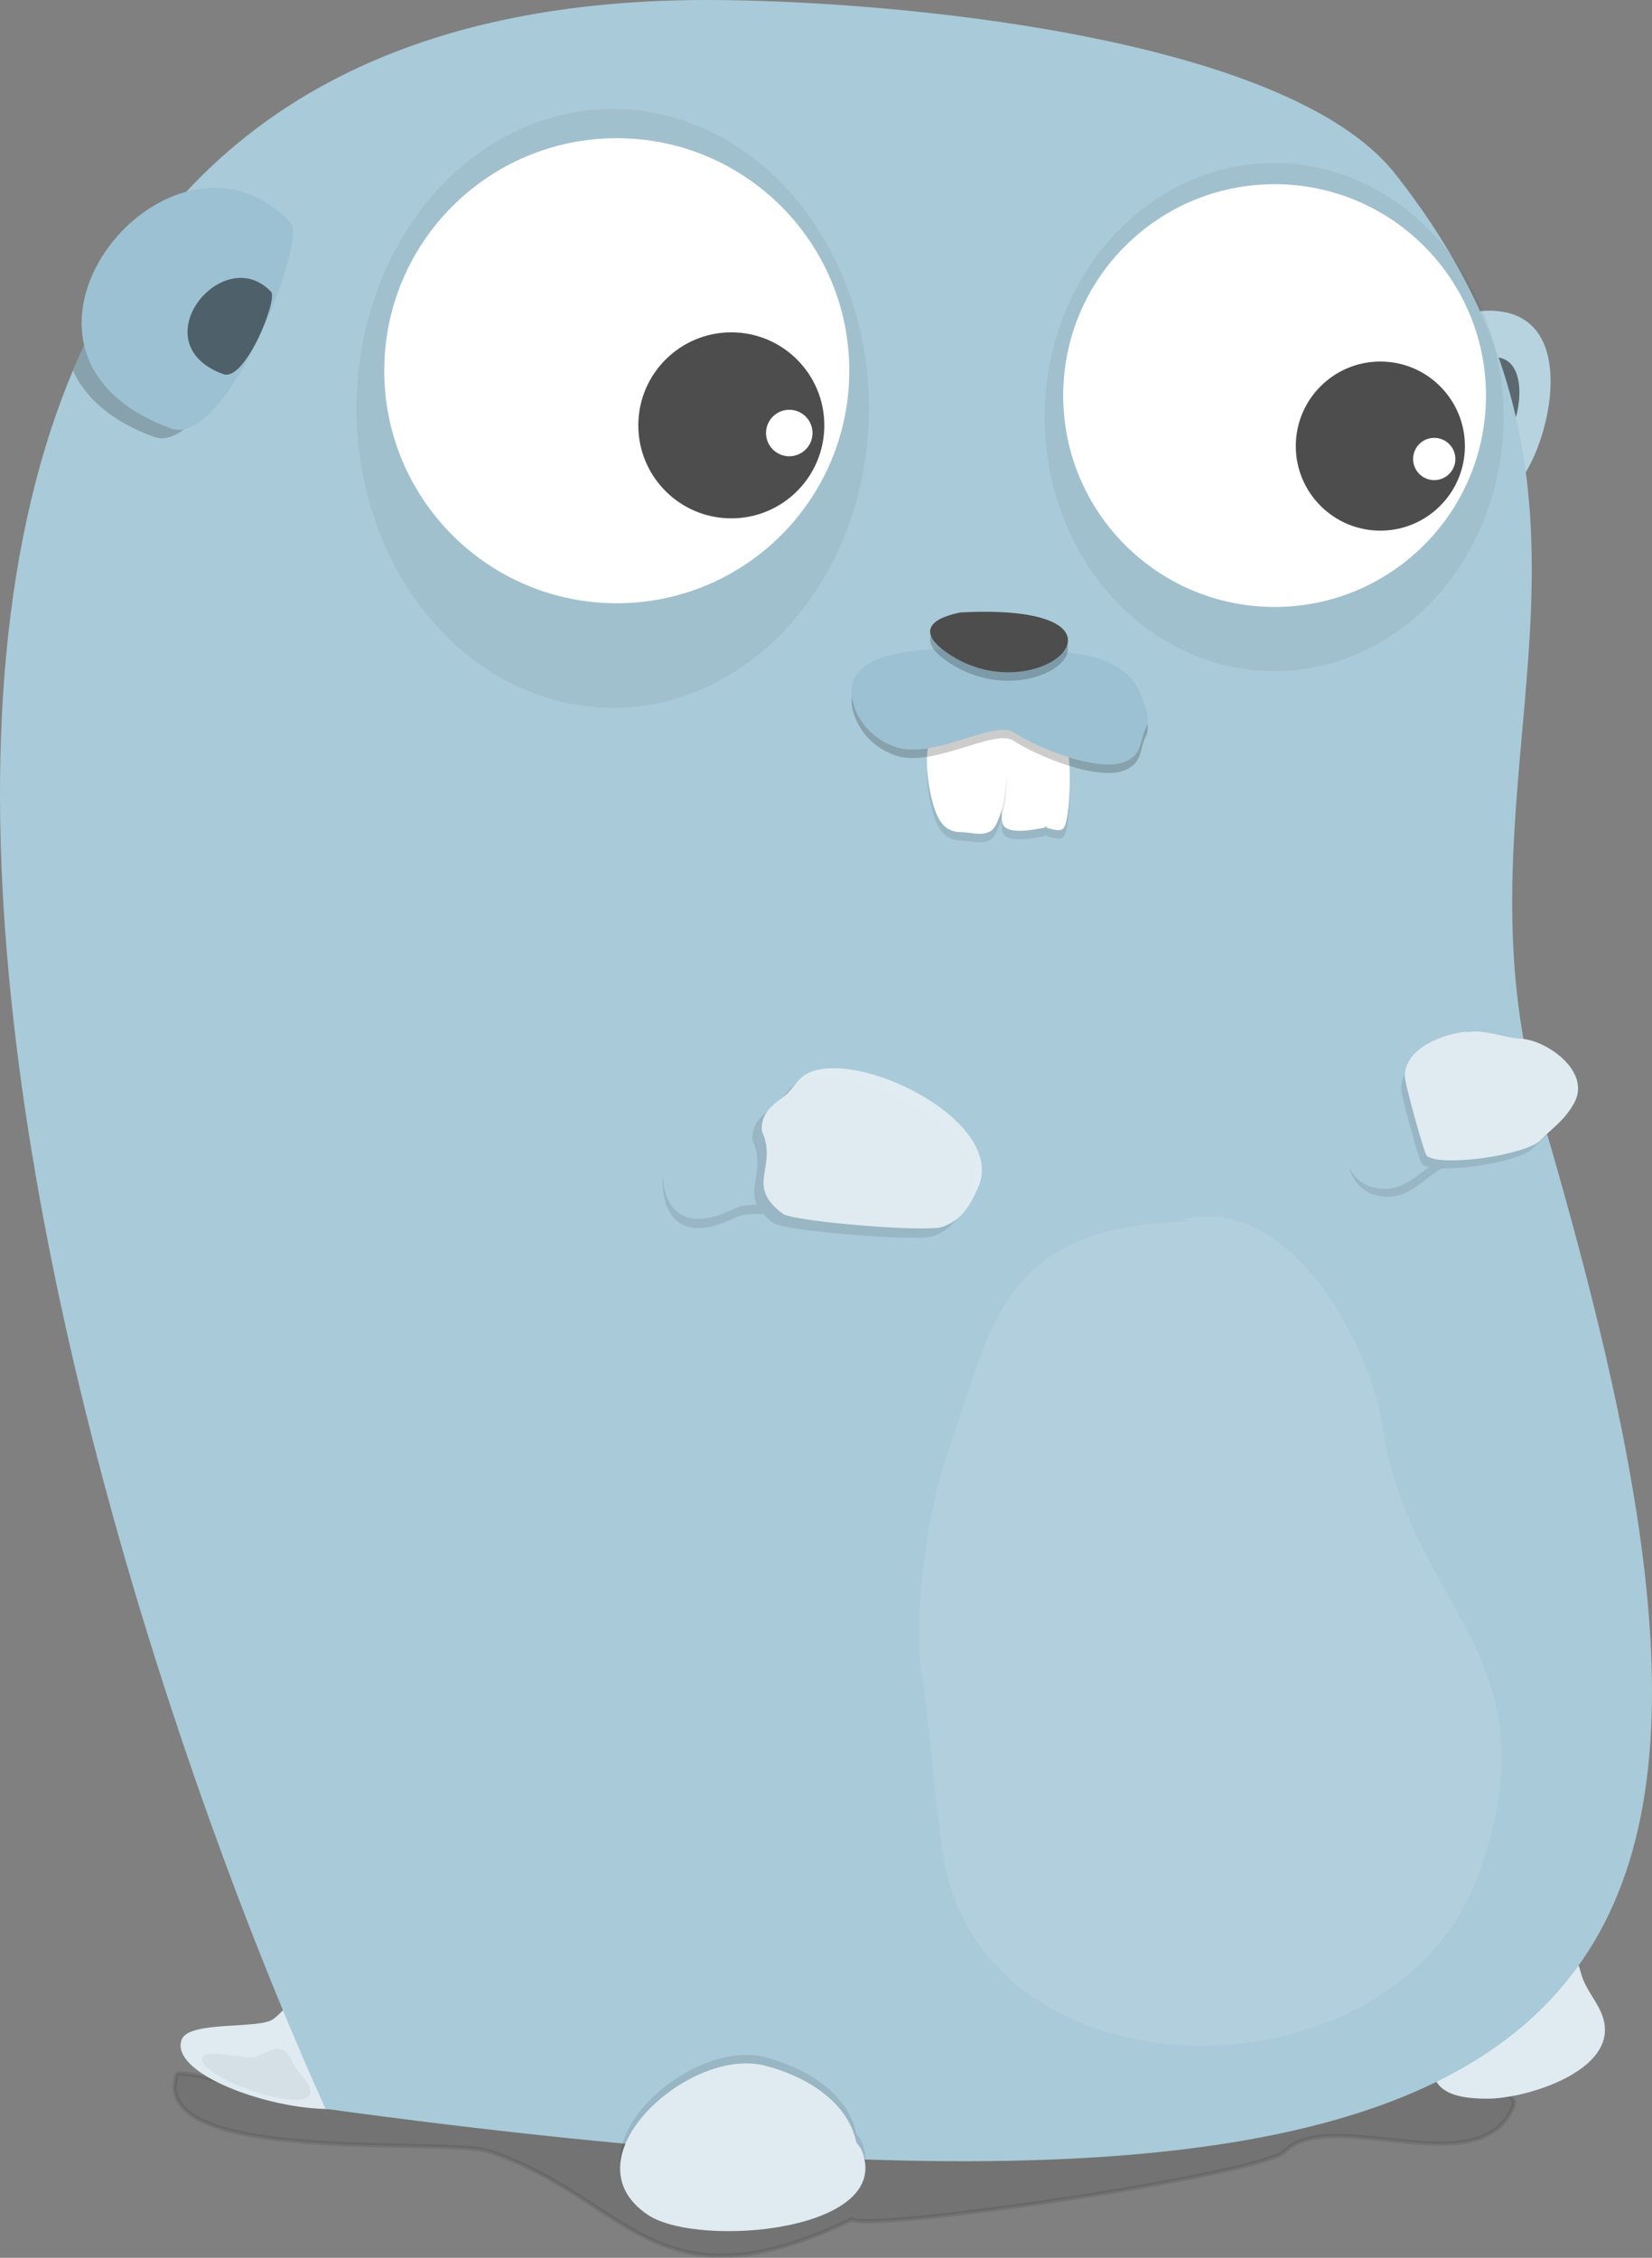 <?xml version="1.0" encoding="UTF-8" standalone="no"?>
<!-- Created with Inkscape (http://www.inkscape.org/) -->

<svg
   xmlns:dc="http://purl.org/dc/elements/1.1/"
   xmlns:cc="http://creativecommons.org/ns#"
   xmlns:rdf="http://www.w3.org/1999/02/22-rdf-syntax-ns#"
   xmlns:svg="http://www.w3.org/2000/svg"
   xmlns="http://www.w3.org/2000/svg"
   xmlns:sodipodi="http://sodipodi.sourceforge.net/DTD/sodipodi-0.dtd"
   xmlns:inkscape="http://www.inkscape.org/namespaces/inkscape"
   width="110.285mm"
   height="150.725mm"
   viewBox="0 0 390.775 534.067"
   id="svg2"
   version="1.1"
   inkscape:version="0.91 r13725"
   sodipodi:docname="golang-blue.svg">
  <rect x="0" y="0" width="390.775" height="534.067" fill="#808080" stroke="none"/>
  <defs
     id="defs4" />
  <sodipodi:namedview
     id="base"
     pagecolor="#ffffff"
     bordercolor="#666666"
     borderopacity="1.0"
     inkscape:pageopacity="0.0"
     inkscape:pageshadow="2"
     inkscape:zoom="0.35"
     inkscape:cx="417.94299"
     inkscape:cy="-89.522529"
     inkscape:document-units="px"
     inkscape:current-layer="layer1"
     showgrid="false"
     inkscape:window-width="1440"
     inkscape:window-height="825"
     inkscape:window-x="0"
     inkscape:window-y="24"
     inkscape:window-maximized="1"
     fit-margin-top="0"
     fit-margin-left="0"
     fit-margin-right="0"
     fit-margin-bottom="0" />
  <g
     inkscape:label="Layer 1"
     inkscape:groupmode="layer"
     id="layer1"
     transform="translate(1609.759,-119.664)">
    <circle
       style="color:#000000;clip-rule:nonzero;display:inline;overflow:visible;visibility:visible;opacity:1;isolation:auto;mix-blend-mode:normal;color-interpolation:sRGB;color-interpolation-filters:linearRGB;solid-color:#000000;solid-opacity:1;fill:#ffffff;fill-opacity:1;fill-rule:nonzero;stroke:none;stroke-width:21.132;stroke-linecap:butt;stroke-linejoin:miter;stroke-miterlimit:4;stroke-dasharray:none;stroke-dashoffset:0;stroke-opacity:1;color-rendering:auto;image-rendering:auto;shape-rendering:auto;text-rendering:auto;enable-background:accumulate"
       id="path4169"
       cx="-738.571"
       cy="190.934"
       r="0" />
    <path
       style="fill:#b7d3df;fill-opacity:1;fill-rule:evenodd;stroke:none;stroke-width:1px;stroke-linecap:butt;stroke-linejoin:miter;stroke-opacity:1"
       d="m -1266.149,194.469 c 38.835,-10.603 18.867,46.728 11.112,40.911 -6.475,-4.856 -10.389,-35.036 -12.627,-40.406"
       id="path4264-9"
       inkscape:connector-curvature="0" />
    <path
       style="opacity:0.5;fill:#000000;fill-opacity:1;fill-rule:evenodd;stroke:none;stroke-width:1px;stroke-linecap:butt;stroke-linejoin:miter;stroke-opacity:1"
       d="m -1257.497,204.182 c 11.716,-1.322 5.814,20.017 4.445,16.364 -1.136,-3.031 -4.156,-14.014 -5.051,-16.162"
       id="path4264-6-1"
       inkscape:connector-curvature="0"
       sodipodi:nodetypes="csc" />
    <path
       style="opacity:0.1;fill:#000000;fill-opacity:1;fill-rule:evenodd;stroke:#000000;stroke-width:1px;stroke-linecap:butt;stroke-linejoin:miter;stroke-opacity:1"
       d="m -1408.31,644.67 c -46.79,22.471 -52.542,-5.056 -85.863,-16.162 -9.928,-3.309 -80.954,3.456 -73.741,-18.183 0.45,-1.351 17.178,3.536 20.203,3.536 15.657,0 31.315,0 46.972,0 39.871,0 218.819,-17.766 248.498,2.02 1.106,0.738 0.394,2.244 0,3.03 -8.63,17.26 -42.805,-1.136 -53.538,9.596 -5.574,5.574 -97.814,19.111 -102.53,16.162 z"
       id="path4720"
       inkscape:connector-curvature="0" />
    <path
       style="fill:#e0ebf1;fill-opacity:1;fill-rule:evenodd;stroke:none;stroke-width:1px;stroke-linecap:butt;stroke-linejoin:miter;stroke-opacity:1"
       d="m -1525.683,602.799 c -4.076,-3.152 -5.62,-12.305 -10.526,-12.305 -3.231,0 -6.285,4.97 -9.022,6.836 -3.477,2.371 -19.901,0.279 -21.553,4.785 -4.966,13.546 65.658,28.594 41.101,0.684 z"
       id="path4238-2"
       inkscape:connector-curvature="0" />
    <path
       style="fill:#e0ebf1;fill-opacity:1;fill-rule:evenodd;stroke:none;stroke-width:1px;stroke-linecap:butt;stroke-linejoin:miter;stroke-opacity:1"
       d="m -1270.044,602.521 c -3.264,10.827 2.199,13.571 12.143,13.571 9.063,0 30.521,-6.485 27.5,-18.571 -1.011,-4.043 -4.356,-7.068 -5.357,-11.071 -1.357,-5.428 -6.715,-12.286 -12.143,-15 -15.525,-7.762 -24.805,20.422 -22.143,31.071 z"
       id="path4385-7"
       inkscape:connector-curvature="0" />
    <path
       style="opacity:1;fill:#a9cad8;fill-opacity:1;fill-rule:evenodd;stroke:none;stroke-width:1px;stroke-linecap:butt;stroke-linejoin:miter;stroke-opacity:1"
       d="m -1532.757,618.485 c -60.063,-132.812 -174.888,-498.82 90.213,-498.82 42.706,0 137.054,8.363 162.857,41.167 62.378,79.304 10.71,141.648 34.286,221.576 61.255,207.67 35.235,280.21 -287.356,236.078 z"
       id="path4167-0"
       inkscape:connector-curvature="0"
       sodipodi:nodetypes="csssc" />
    <circle
       style="color:#000000;clip-rule:nonzero;display:inline;overflow:visible;visibility:visible;opacity:1;isolation:auto;mix-blend-mode:normal;color-interpolation:sRGB;color-interpolation-filters:linearRGB;solid-color:#000000;solid-opacity:1;fill:#ffffff;fill-opacity:1;fill-rule:nonzero;stroke:none;stroke-width:21.132;stroke-linecap:butt;stroke-linejoin:miter;stroke-miterlimit:4;stroke-dasharray:none;stroke-dashoffset:0;stroke-opacity:1;color-rendering:auto;image-rendering:auto;shape-rendering:auto;text-rendering:auto;enable-background:accumulate"
       id="path4169-9"
       cx="-1475.401"
       cy="198.236"
       r="0" />
    <g
       id="g4412-3"
       transform="matrix(1.1,0,0,1.1,-651.896,-4.011)">
      <ellipse
         ry="64.395"
         rx="55.107"
         style="color:#000000;clip-rule:nonzero;display:inline;overflow:visible;visibility:visible;opacity:0.05;isolation:auto;mix-blend-mode:normal;color-interpolation:sRGB;color-interpolation-filters:linearRGB;solid-color:#000000;solid-opacity:1;fill:#000000;fill-opacity:1;fill-rule:nonzero;stroke:none;stroke-width:21.132;stroke-linecap:butt;stroke-linejoin:miter;stroke-miterlimit:4;stroke-dasharray:none;stroke-dashoffset:0;stroke-opacity:1;color-rendering:auto;image-rendering:auto;shape-rendering:auto;text-rendering:auto;enable-background:accumulate"
         id="circle4459-6"
         cx="-739.026"
         cy="200.257" />
      <circle
         r="50"
         cy="192.153"
         cx="-738.153"
         id="path4169-6-3-0"
         style="color:#000000;clip-rule:nonzero;display:inline;overflow:visible;visibility:visible;opacity:1;isolation:auto;mix-blend-mode:normal;color-interpolation:sRGB;color-interpolation-filters:linearRGB;solid-color:#000000;solid-opacity:1;fill:#ffffff;fill-opacity:1;fill-rule:nonzero;stroke:none;stroke-width:21.132;stroke-linecap:butt;stroke-linejoin:miter;stroke-miterlimit:4;stroke-dasharray:none;stroke-dashoffset:0;stroke-opacity:1;color-rendering:auto;image-rendering:auto;shape-rendering:auto;text-rendering:auto;enable-background:accumulate" />
      <circle
         r="20"
         cy="203.898"
         cx="-713.521"
         id="path4186-6"
         style="color:#000000;clip-rule:nonzero;display:inline;overflow:visible;visibility:visible;opacity:1;isolation:auto;mix-blend-mode:normal;color-interpolation:sRGB;color-interpolation-filters:linearRGB;solid-color:#000000;solid-opacity:1;fill:#4d4d4d;fill-opacity:1;fill-rule:nonzero;stroke:none;stroke-width:21.132;stroke-linecap:butt;stroke-linejoin:miter;stroke-miterlimit:4;stroke-dasharray:none;stroke-dashoffset:0;stroke-opacity:1;color-rendering:auto;image-rendering:auto;shape-rendering:auto;text-rendering:auto;enable-background:accumulate" />
      <circle
         r="5"
         cy="205.547"
         cx="-701.058"
         id="path4169-5-2"
         style="color:#000000;clip-rule:nonzero;display:inline;overflow:visible;visibility:visible;opacity:1;isolation:auto;mix-blend-mode:normal;color-interpolation:sRGB;color-interpolation-filters:linearRGB;solid-color:#000000;solid-opacity:1;fill:#ffffff;fill-opacity:1;fill-rule:nonzero;stroke:none;stroke-width:21.132;stroke-linecap:butt;stroke-linejoin:miter;stroke-miterlimit:4;stroke-dasharray:none;stroke-dashoffset:0;stroke-opacity:1;color-rendering:auto;image-rendering:auto;shape-rendering:auto;text-rendering:auto;enable-background:accumulate" />
    </g>
    <g
       id="g4418-6"
       transform="translate(-728.258,10.874)">
      <ellipse
         ry="60.102"
         rx="54.293"
         style="color:#000000;clip-rule:nonzero;display:inline;overflow:visible;visibility:visible;opacity:0.05;isolation:auto;mix-blend-mode:normal;color-interpolation:sRGB;color-interpolation-filters:linearRGB;solid-color:#000000;solid-opacity:1;fill:#000000;fill-opacity:1;fill-rule:nonzero;stroke:none;stroke-width:21.132;stroke-linecap:butt;stroke-linejoin:miter;stroke-miterlimit:4;stroke-dasharray:none;stroke-dashoffset:0;stroke-opacity:1;color-rendering:auto;image-rendering:auto;shape-rendering:auto;text-rendering:auto;enable-background:accumulate"
         id="circle4459-2-1"
         cx="-580.11"
         cy="207.449" />
      <circle
         r="50"
         cy="202.362"
         cx="-580"
         id="path4169-6-8"
         style="color:#000000;clip-rule:nonzero;display:inline;overflow:visible;visibility:visible;opacity:1;isolation:auto;mix-blend-mode:normal;color-interpolation:sRGB;color-interpolation-filters:linearRGB;solid-color:#000000;solid-opacity:1;fill:#ffffff;fill-opacity:1;fill-rule:nonzero;stroke:none;stroke-width:21.132;stroke-linecap:butt;stroke-linejoin:miter;stroke-miterlimit:4;stroke-dasharray:none;stroke-dashoffset:0;stroke-opacity:1;color-rendering:auto;image-rendering:auto;shape-rendering:auto;text-rendering:auto;enable-background:accumulate" />
      <circle
         r="20"
         cy="214.309"
         cx="-554.986"
         id="path4186-3-7"
         style="color:#000000;clip-rule:nonzero;display:inline;overflow:visible;visibility:visible;opacity:1;isolation:auto;mix-blend-mode:normal;color-interpolation:sRGB;color-interpolation-filters:linearRGB;solid-color:#000000;solid-opacity:1;fill:#4d4d4d;fill-opacity:1;fill-rule:nonzero;stroke:none;stroke-width:21.132;stroke-linecap:butt;stroke-linejoin:miter;stroke-miterlimit:4;stroke-dasharray:none;stroke-dashoffset:0;stroke-opacity:1;color-rendering:auto;image-rendering:auto;shape-rendering:auto;text-rendering:auto;enable-background:accumulate" />
      <circle
         r="5"
         cy="217.361"
         cx="-542.237"
         id="path4169-5-5-9"
         style="color:#000000;clip-rule:nonzero;display:inline;overflow:visible;visibility:visible;opacity:1;isolation:auto;mix-blend-mode:normal;color-interpolation:sRGB;color-interpolation-filters:linearRGB;solid-color:#000000;solid-opacity:1;fill:#ffffff;fill-opacity:1;fill-rule:nonzero;stroke:none;stroke-width:21.132;stroke-linecap:butt;stroke-linejoin:miter;stroke-miterlimit:4;stroke-dasharray:none;stroke-dashoffset:0;stroke-opacity:1;color-rendering:auto;image-rendering:auto;shape-rendering:auto;text-rendering:auto;enable-background:accumulate" />
    </g>
    <g
       id="g4402-2"
       transform="translate(-710.401,13.016)">
      <path
         style="opacity:0.1;fill:#000000;fill-opacity:1;fill-rule:evenodd;stroke:none;stroke-width:1px;stroke-linecap:butt;stroke-linejoin:miter;stroke-opacity:1"
         d="m -651.043,304.218 c -1.01,0.008 -9.861,2.503 -11.112,-0.634 -0.797,-2 0.253,-7.875 0.253,-10.454 0,-3.68 -3.048,-8.826 -1.515,-12.671 1.78,-4.465 14.79,0.041 16.162,3.485 1.504,3.774 1.122,18.551 -0.505,20.591 -0.985,1.235 -4.086,-0.317 -5.051,-0.317"
         id="path4378-0"
         inkscape:connector-curvature="0" />
      <path
         inkscape:connector-curvature="0"
         id="path4336-2"
         d="m -651.043,302.218 c -1.01,0.008 -9.861,2.503 -11.112,-0.634 -0.797,-2 0.253,-7.875 0.253,-10.454 0,-3.68 -3.048,-8.826 -1.515,-12.671 1.78,-4.465 14.79,0.041 16.162,3.485 1.504,3.774 1.122,18.551 -0.505,20.591 -0.985,1.235 -4.086,-0.317 -5.051,-0.317"
         style="fill:#ffffff;fill-opacity:1;fill-rule:evenodd;stroke:none;stroke-width:1px;stroke-linecap:butt;stroke-linejoin:miter;stroke-opacity:1" />
      <path
         style="opacity:0.1;fill:#000000;fill-opacity:1;fill-rule:evenodd;stroke:none;stroke-width:1px;stroke-linecap:butt;stroke-linejoin:miter;stroke-opacity:1"
         d="m -675.034,280.776 c -6.519,-0.981 -5.478,11.065 -3.788,17.423 1.183,4.45 2.819,7.286 6.819,7.286 2.477,0 4.83,1.089 7.071,-0.317 4.163,-2.611 8.853,-34.582 -10.102,-24.392 z"
         id="path4361-3"
         inkscape:connector-curvature="0" />
      <path
         inkscape:connector-curvature="0"
         id="path4334-7"
         d="m -675.034,278.776 c -6.519,-0.981 -5.478,11.065 -3.788,17.423 1.183,4.45 2.819,7.286 6.819,7.286 2.477,0 4.83,1.089 7.071,-0.317 4.163,-2.611 8.853,-34.582 -10.102,-24.392 z"
         style="fill:#ffffff;fill-opacity:1;fill-rule:evenodd;stroke:none;stroke-width:1px;stroke-linecap:butt;stroke-linejoin:miter;stroke-opacity:1" />
      <path
         style="opacity:0.2;fill:#000000;fill-opacity:1;fill-rule:evenodd;stroke:none;stroke-width:1px;stroke-linecap:butt;stroke-linejoin:miter;stroke-opacity:1"
         d="m -663.165,262.655 c -9.343,-0.834 -40.538,-2.856 -33.84,13.89 1.696,4.24 5.201,7.374 9.596,8.839 8.869,2.956 23.312,-6.513 27.779,-3.536 5.305,3.536 20.542,9.932 26.769,6.819 3.871,-1.935 3.024,-4.785 4.546,-7.829 1.108,-2.215 -0.02,-4.606 -0.758,-6.819 -4.335,-13.005 -22.358,-11.364 -34.093,-11.364 z"
         id="path4389-5"
         inkscape:connector-curvature="0" />
      <path
         inkscape:connector-curvature="0"
         id="path4322-9"
         d="m -663.165,260.655 c -9.343,-0.834 -40.538,-2.856 -33.84,13.89 1.696,4.24 5.201,7.374 9.596,8.839 8.869,2.956 23.312,-6.513 27.779,-3.536 5.305,3.536 20.542,9.932 26.769,6.819 3.871,-1.935 3.024,-4.785 4.546,-7.829 1.108,-2.215 -0.02,-4.606 -0.758,-6.819 -4.335,-13.005 -22.358,-11.364 -34.093,-11.364 z"
         style="fill:#9cc1d2;fill-opacity:1;fill-rule:evenodd;stroke:none;stroke-width:1px;stroke-linecap:butt;stroke-linejoin:miter;stroke-opacity:1" />
      <path
         style="opacity:0.2;fill:#000000;fill-opacity:1;fill-rule:evenodd;stroke:none;stroke-width:1.414px;stroke-linecap:butt;stroke-linejoin:miter;stroke-opacity:1"
         d="m -672.182,253.521 c -8.177,1.657 -9.57,5.145 -3.049,9.617 21.821,14.964 49.915,-12.089 3.049,-9.617 z"
         id="path4406-2"
         inkscape:connector-curvature="0" />
      <path
         inkscape:connector-curvature="0"
         id="path4258-2"
         d="m -672.182,251.521 c -8.177,1.657 -9.57,5.145 -3.049,9.617 21.821,14.964 49.915,-12.089 3.049,-9.617 z"
         style="fill:#4d4d4d;fill-opacity:1;fill-rule:evenodd;stroke:none;stroke-width:1.414px;stroke-linecap:butt;stroke-linejoin:miter;stroke-opacity:1" />
    </g>
    <path
       style="opacity:0.2;fill:#000000;fill-opacity:1;fill-rule:evenodd;stroke:none;stroke-width:1px;stroke-linecap:butt;stroke-linejoin:miter;stroke-opacity:1"
       d="m -1563.659,166.115 c -1.108,0.03 -2.213,0.145 -3.309,0.322 -10.701,11.877 -19.1,25.649 -25.518,40.879 2.625,5.845 8.029,11.143 17.115,14.912 l 1.414,0.521 c 13.019,6.607 33.048,-44.056 28.955,-48.385 -5.701,-6.029 -12.241,-8.423 -18.658,-8.25 z"
       id="path4429-8"
       inkscape:connector-curvature="0" />
    <path
       style="fill:#9cc1d2;fill-opacity:1;fill-rule:evenodd;stroke:none;stroke-width:1px;stroke-linecap:butt;stroke-linejoin:miter;stroke-opacity:1"
       d="m -1571.37,220.228 c -46.115,-19.131 2.304,-77.544 30.368,-47.862 4.093,4.329 -15.936,54.991 -28.955,48.384"
       id="path4262-9"
       inkscape:connector-curvature="0"
       sodipodi:nodetypes="csc" />
    <path
       sodipodi:nodetypes="csc"
       inkscape:connector-curvature="0"
       id="path4177-7"
       d="m -1557.764,207.848 c -18.446,-7.652 0.921,-31.018 12.147,-19.145 1.637,1.732 -6.374,21.996 -11.582,19.353"
       style="opacity:0.5;fill:#000000;fill-opacity:1;fill-rule:evenodd;stroke:none;stroke-width:1px;stroke-linecap:butt;stroke-linejoin:miter;stroke-opacity:1" />
    <g
       id="g4360-3"
       transform="matrix(1.1,0,0,1.1,-672.281,-39.891)">
      <path
         id="path4320-6"
         d="m -674.453,376.762 c -2.507,-0.063 -4.708,0.318 -6.369,1.234 -2.122,1.17 -2.942,3.463 -5.051,5.014 -2.318,1.704 -4.828,3.51 -4.547,7.242 2.749,6.063 -0.973,9.706 0.949,13.857 -1.707,0.046 -3.367,0.117 -4.637,0.752 -10.727,5.363 -15.274,0.569 -15.639,-7.002 -0.365,8.676 3.995,14.824 15.639,9.002 1.601,-0.801 3.815,-0.717 5.971,-0.803 0.583,0.649 1.31,1.317 2.264,2.018 2.244,1.65 30.92,4.044 34.346,2.785 4.096,-1.506 5.836,-4.517 7.576,-8.355 5.491,-12.111 -16.965,-25.406 -30.502,-25.744 z"
         style="opacity:0.1;fill:#000000;fill-opacity:1;fill-rule:evenodd;stroke:none;stroke-width:1px;stroke-linecap:butt;stroke-linejoin:miter;stroke-opacity:1"
         inkscape:connector-curvature="0" />
      <path
         inkscape:connector-curvature="0"
         id="path4297-1"
         d="m -688.419,388.252 c -0.281,-3.732 2.227,-5.537 4.546,-7.241 2.109,-1.551 2.929,-3.843 5.051,-5.013 10.631,-5.862 43.378,10.156 36.871,24.51 -1.74,3.839 -3.48,6.85 -7.576,8.356 -3.426,1.259 -32.101,-1.135 -34.345,-2.785 -8.36,-6.147 -0.97,-9.937 -4.546,-17.825 z"
         style="opacity:0.99;fill:#e1ecf1;fill-opacity:1;fill-rule:evenodd;stroke:none;stroke-width:1px;stroke-linecap:butt;stroke-linejoin:miter;stroke-opacity:1" />
    </g>
    <g
       id="g4356-2"
       transform="matrix(0.912,-0.342,0.351,0.936,-909.549,-172.254)">
      <path
         id="path4303-6-9"
         d="m -542.049,379.701 c -4.44,0.106 -8.932,1.433 -10.471,5.252 -0.703,1.744 -2.094,18.089 -1.791,18.59 0.246,0.406 0.723,0.818 1.365,1.227 -3.784,1.064 -7.549,2.616 -11.477,1.307 -4.412,-1.471 -6.413,-4.483 -6.705,-8.061 -0.365,4.434 1.49,8.322 6.705,10.061 4.884,1.628 9.52,-1.176 14.25,-1.951 6.618,2.644 18.855,4.668 22.348,3.182 4.571,-1.946 7.008,-2.404 10.455,-5.127 6.721,-5.31 -0.881,-15.709 -6.389,-17.928 -3.686,-1.485 -8.45,-5.904 -12.311,-5.592 l 1.309,-0.107 c -1.98,-0.54 -4.625,-0.915 -7.289,-0.852 z"
         style="opacity:0.1;fill:#000000;fill-opacity:1;fill-rule:evenodd;stroke:none;stroke-width:1px;stroke-linecap:butt;stroke-linejoin:miter;stroke-opacity:1"
         inkscape:connector-curvature="0" />
      <path
         inkscape:connector-curvature="0"
         id="path4303-3"
         d="m -532.417,377.998 c -5.422,-1.508 -15.712,-1.791 -18.24,4.609 -0.722,1.827 -2.151,18.947 -1.839,19.471 2.244,3.781 22.49,8.083 27.203,6.037 4.695,-2.038 7.198,-2.518 10.737,-5.37 6.903,-5.562 -0.906,-16.455 -6.563,-18.779 -3.785,-1.555 -8.677,-6.184 -12.642,-5.857"
         style="fill:#e0ebf1;fill-opacity:1;fill-rule:evenodd;stroke:none;stroke-width:1px;stroke-linecap:butt;stroke-linejoin:miter;stroke-opacity:1" />
    </g>
    <path
       inkscape:connector-curvature="0"
       id="path4370-1"
       d="m -1407.186,624.45 c -2.103,-10.026 -12.538,-15.902 -21.786,-18.214 -17.879,-4.47 -47.324,22.141 -27.5,35.357 11.929,7.952 59.081,3.914 50.357,-15.714"
       style="opacity:0.1;fill:#000000;fill-opacity:1;fill-rule:evenodd;stroke:none;stroke-width:1px;stroke-linecap:butt;stroke-linejoin:miter;stroke-opacity:1" />
    <path
       style="fill:#e0ebf1;fill-opacity:1;fill-rule:evenodd;stroke:none;stroke-width:1px;stroke-linecap:butt;stroke-linejoin:miter;stroke-opacity:1"
       d="m -1407.186,626.45 c -2.103,-10.026 -12.538,-15.902 -21.786,-18.214 -17.879,-4.47 -47.324,22.141 -27.5,35.357 11.929,7.952 59.081,3.914 50.357,-15.714"
       id="path4368-9"
       inkscape:connector-curvature="0" />
    <path
       inkscape:connector-curvature="0"
       id="path4387-4"
       d="m -1538.607,610.286 c -2.077,-1.668 -2.311,-5.516 -5.074,-5.99 -1.819,-0.313 -3.885,1.4 -5.556,1.889 -2.123,0.622 -11.228,-1.813 -12.471,-0.152 -3.737,4.993 34.994,17.907 23.101,4.253 z"
       style="opacity:0.05;fill:#000000;fill-opacity:1;fill-rule:evenodd;stroke:none;stroke-width:1px;stroke-linecap:butt;stroke-linejoin:miter;stroke-opacity:1" />
    <path
       style="opacity:0.1;fill:#ffffff;fill-opacity:1;fill-rule:evenodd;stroke:none;stroke-width:1px;stroke-linecap:butt;stroke-linejoin:miter;stroke-opacity:1"
       d="m -1327.601,408.501 c -45.323,1.028 -47.065,23.545 -58.16,55.204 -4.393,12.535 -8.06,37.712 -5.994,51.469 2.122,14.13 2.847,28.572 5.011,42.983 8.944,59.551 107.415,60.111 127.026,4.156 18.114,-51.685 -16.397,-61.085 -23.123,-105.866 -2.783,-18.526 -21.987,-55.214 -47.686,-48.191"
       id="path4400-7"
       inkscape:connector-curvature="0" />
  </g>
</svg>
